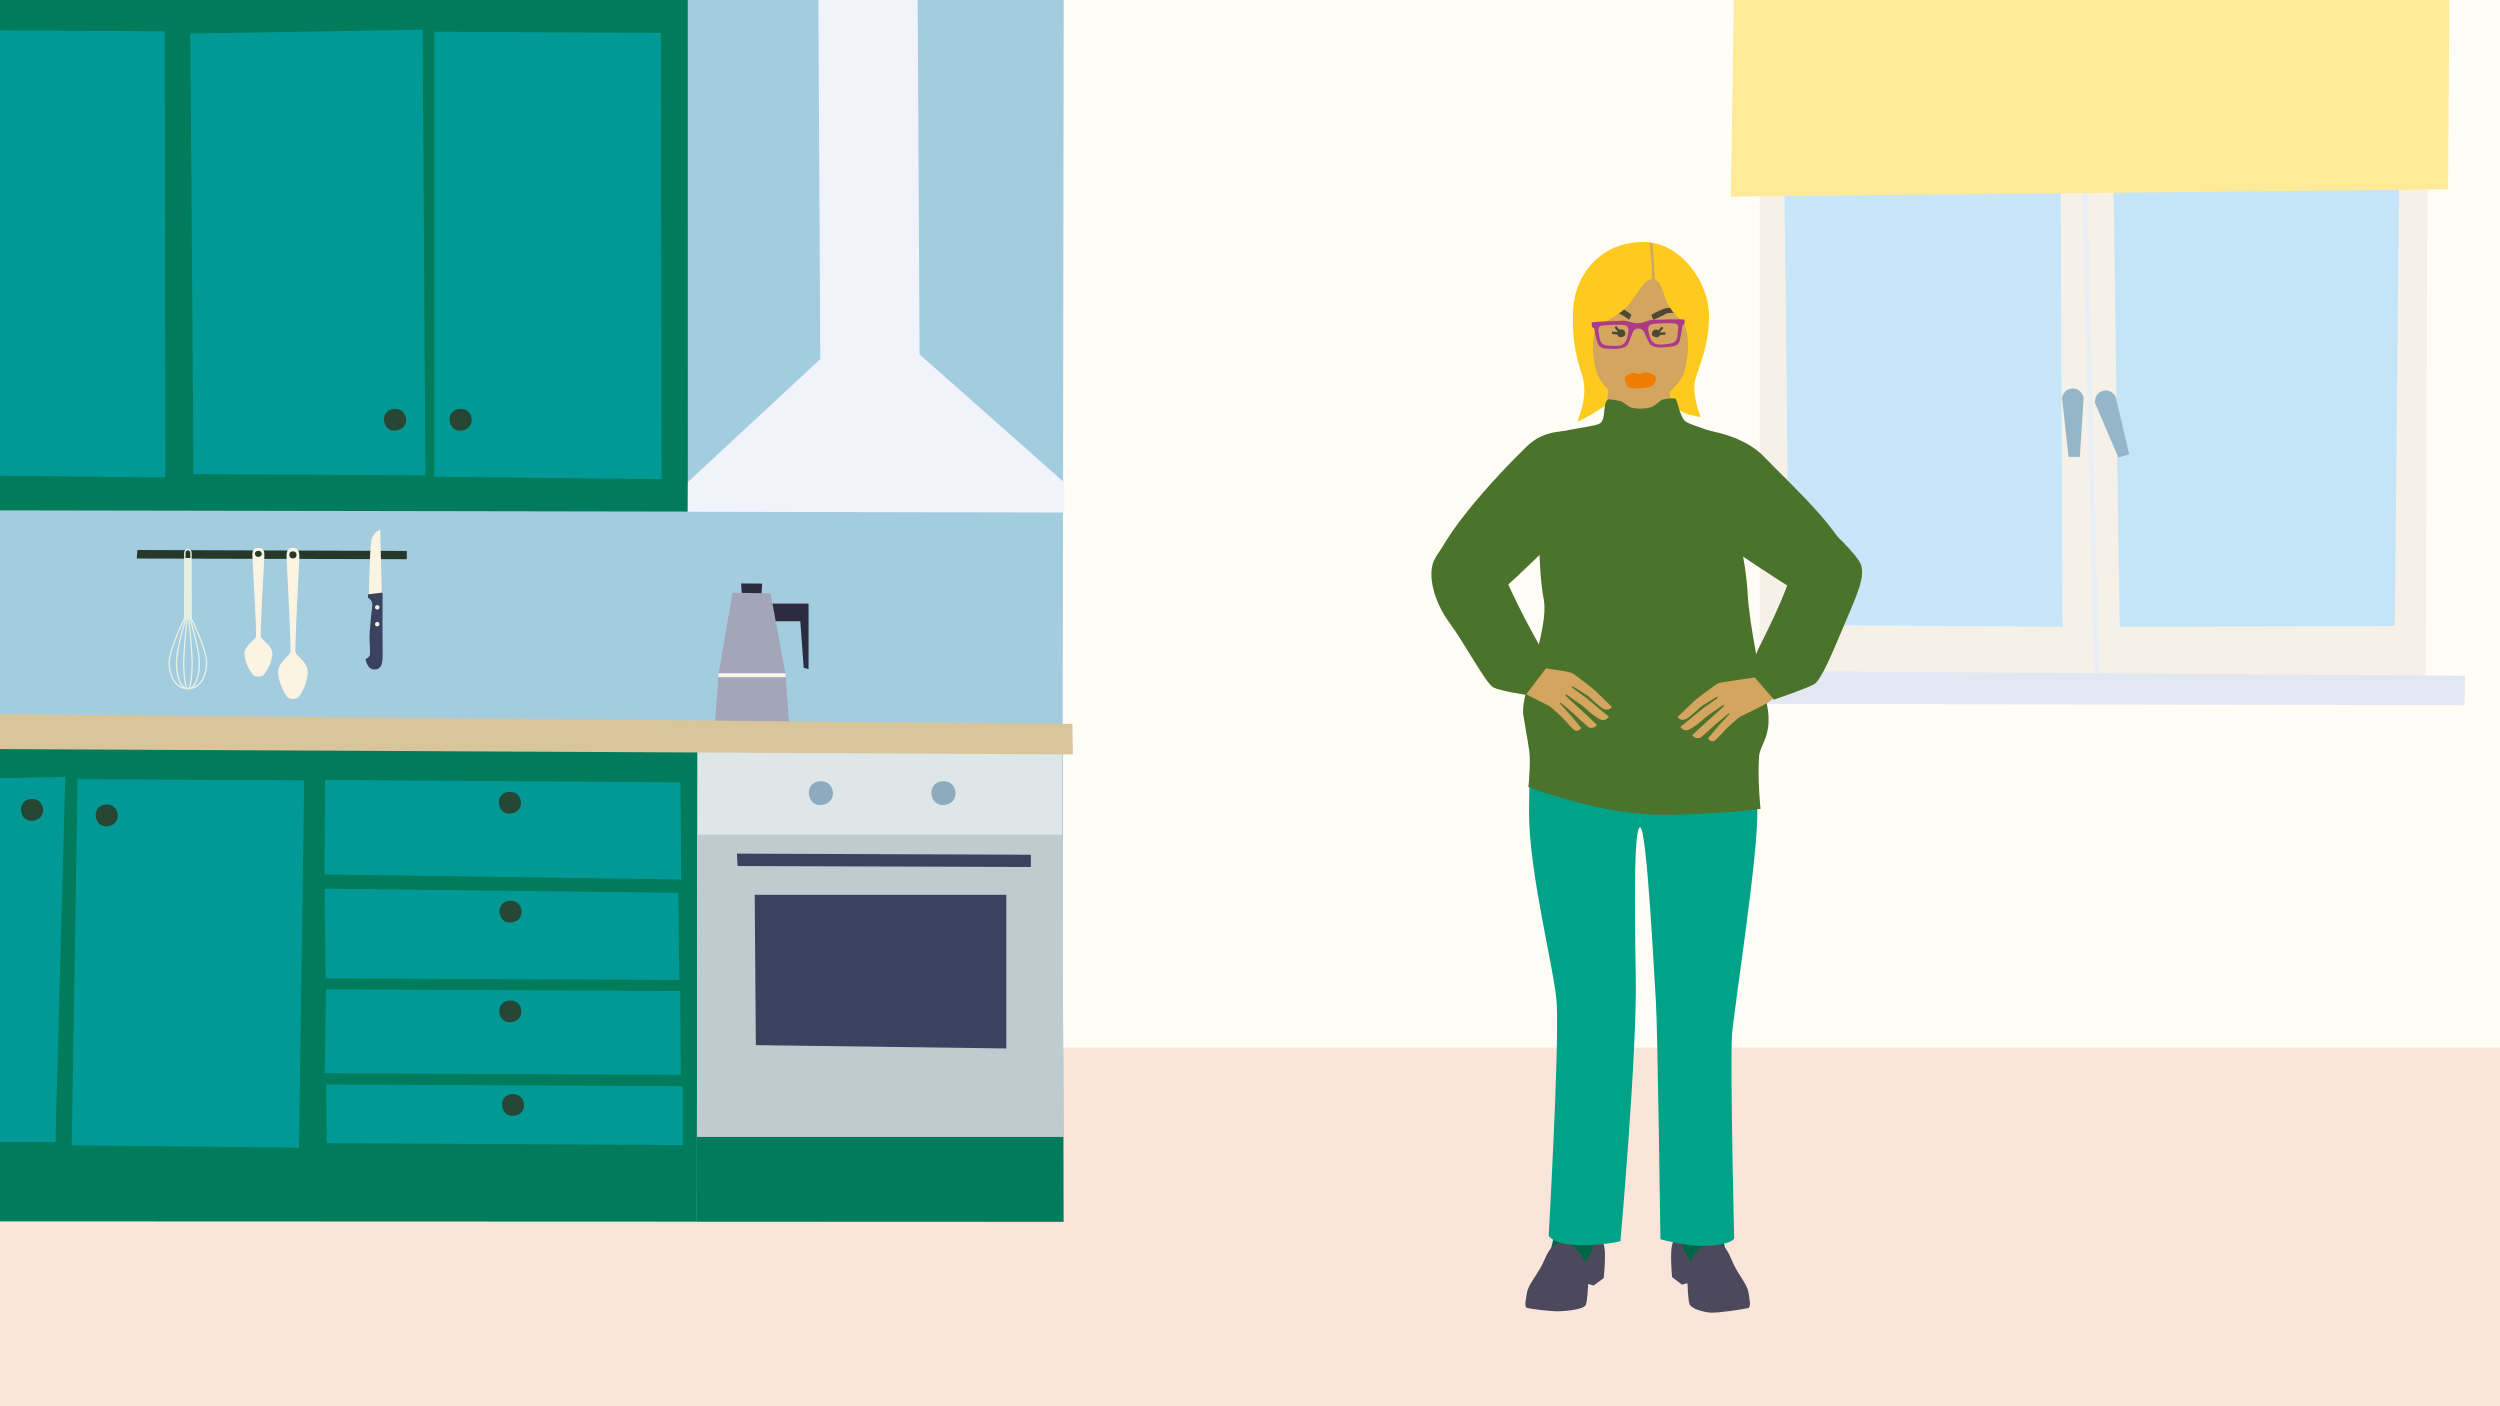 <svg xmlns="http://www.w3.org/2000/svg" viewBox="0 0 1920 1080">
	<rect x="0" y="0" width="1920" height="1080" fill="#808080" stroke="none"/>
	<defs>
		<clipPath id="uuid-ee5ddd71-59ba-43f1-adf9-ea3146b5ea4b">
			<path style="fill:none" d="M0 0h1920v1080H0z" />
		</clipPath>
		<clipPath id="uuid-23da080a-4db4-4e24-8d13-c69ecca592d3">
			<path class="uuid-2440feae-8110-4626-8492-d35f92112139" d="M816.74 938.34 815.95 571l-1192.78.5-.01-3.92-280.46-1.08-1.47 371.25 1475.51.59z" />
		</clipPath>
		<clipPath id="uuid-63624a53-eb27-43c9-bda3-1b0b92745703">
			<path class="uuid-8f174d81-df8e-44f1-a918-ec42d3ad9565" d="m535.54 574.24-.38 385.59 289.64 3.15-6.45-389.66-282.81.92z" />
		</clipPath>
		<clipPath id="uuid-b58f15a4-0fc7-4f6b-9ef2-3409d49f2a18">
			<path class="uuid-3fe2a9a2-d574-4000-922d-78d043576671" d="M1351.54 93.59V538.4l511.49.29 1.32-444.81-512.81-.29z" />
		</clipPath>
		<clipPath id="uuid-740d86fa-bf24-4db0-aa6e-89be7e3bc663">
			<path class="uuid-dd672545-d2b8-404d-947a-9ece668906ff" d="M1261.92 185.84c-32.51 0-53.14 25.09-53.91 54.22-.74 27.66 4.56 38.78 7.44 49.41 4.65 17.17-4.77 34.3-3.81 34.3s22.48-11.26 24.49-16.02c2.39-5.67-1.03-24.42-1.03-24.42l48.31 3.63s-6.81 12.1-.13 22.13 22.77 11.1 22.77 11.1-7.29-17.9-3.95-29.24 10.39-25.14 10.39-49.11-20.96-56.01-50.55-56.01Z" />
		</clipPath>
		<clipPath id="uuid-9d932de4-34f7-4506-8f2e-5272197fb4ac">
			<path class="uuid-87038d3e-f573-400d-97d8-49143030bab2" d="M1250.72 311.93c4.49 3.12 15.88 2 19.04 0 7.45-4.74 19.01-17.06 21.96-21.78 3.93-6.29 8.73-36.69-1.3-44.89-16.68-13.63-10.83-31.16-22.18-30.82-6.49.19-12.45 15.84-22.02 24.14-7.16 6.2-19.92 10.44-21.52 16.22-2.38 8.6-1.85 28.61 4.88 37.83 7.96 10.89 13.7 14.14 21.14 19.31Z" />
		</clipPath>
		<style>
			.uuid-3fe2a9a2-d574-4000-922d-78d043576671{fill:#f6f1e8}.uuid-84e34600-9bfd-42ae-a056-957c20f2ec92{fill:#019996}.uuid-046153ce-264c-4e19-8040-d61018086e7c{fill:#006544}.uuid-2440feae-8110-4626-8492-d35f92112139{fill:#007b5c}.uuid-dd672545-d2b8-404d-947a-9ece668906ff{fill:#feca1d}.uuid-192bcf31-a39d-4209-af3e-7f10a04be82c{fill:#fcf4e2}.uuid-406ea784-3cce-42d4-a4fa-20ba45e00d33{fill:#8dabbf}.uuid-87038d3e-f573-400d-97d8-49143030bab2{fill:#d4a55f}.uuid-8f174d81-df8e-44f1-a918-ec42d3ad9565{fill:#dee6e8}.uuid-034ada45-c930-44ff-919a-d64b86aae493{fill:#a2a6b8}.uuid-486c8204-cc47-48d8-bd2a-9a143fea2629{fill:#94b6c8}.uuid-cd506a1e-1bca-4da7-aab1-6dee68a83491{fill:#284634}.uuid-b9a72784-cf6f-473a-9f4e-29338072203e{fill:#2d2b40}.uuid-39c7ed86-2afe-457a-af51-52ed46bb7188{fill:#3a425f}.uuid-a2155a28-28d6-441c-90fc-2b24aa13e2e4{fill:#4c732b}.uuid-69fd164e-2d71-4044-aa8d-2b46afd4ac67{fill:#4d495d}.uuid-28cefa62-ff80-4ad0-b1ef-18b9b03220aa{fill:#4e4932}
		</style>
	</defs>
	<g style="clip-path:url(#uuid-ee5ddd71-59ba-43f1-adf9-ea3146b5ea4b)" id="uuid-28b3ab5d-780b-4572-8209-9c252b6a9d15">
		<path style="fill:#fffdf6" d="M-202.76-170.64H2122.6V960.91H-202.76z" />
		<path style="fill:#fae5da" d="M-295.81 804.61h2433.77v676.64H-295.81z" />
		<path style="fill:#a4ccdf" d="m816.15 570.77-1646.98 20.57V-51.4H817l-.85 622.17z" />
		<path class="uuid-2440feae-8110-4626-8492-d35f92112139" d="M816.74 938.34 815.95 571l-1192.78.5-.01-3.92-280.46-1.08-1.47 371.25 1475.51.59z" />
		<g style="clip-path:url(#uuid-23da080a-4db4-4e24-8d13-c69ecca592d3)">
			<path class="uuid-8f174d81-df8e-44f1-a918-ec42d3ad9565" d="m535.54 574.24-.38 385.59 289.64 3.15-6.45-389.66-282.81.92z" />
			<g style="clip-path:url(#uuid-63624a53-eb27-43c9-bda3-1b0b92745703)">
				<path d="M518.06 641.05h327.5l-4.28 234.3-318.95 2.57s-5.13-237.72-4.28-236.86Z" style="fill:#beccd0" />
				<path class="uuid-2440feae-8110-4626-8492-d35f92112139" d="M519.9 873.18h327.5l-4.28 234.3-318.95 2.57s-5.13-237.72-4.28-236.86Z" />
				<path class="uuid-39c7ed86-2afe-457a-af51-52ed46bb7188" d="m565.94 655.58.55 9.53 225.2.73v-9.4l-225.75-.86zM579.62 687.22l.86 115.44 192.39 2.56v-118H579.62z" />
			</g>
			<path class="uuid-406ea784-3cce-42d4-a4fa-20ba45e00d33" d="M630.9 618.22c6.54-.57 9.27-5.53 8.78-9.84-.57-5.01-3.87-8.58-9.85-8.41-5.65.16-9.73 4.98-8.44 10.96 1.07 4.94 4.64 7.71 9.5 7.29ZM725.03 618.22c6.54-.57 9.27-5.53 8.78-9.84-.57-5.01-3.87-8.58-9.85-8.41-5.65.16-9.73 4.98-8.44 10.96 1.07 4.94 4.64 7.71 9.5 7.29Z" />
		</g>
		<path class="uuid-2440feae-8110-4626-8492-d35f92112139" d="m-1015.65-54.73.79 444.9 1543.1 2.72-.06-444.57-1543.83-3.05z" />
		<path class="uuid-84e34600-9bfd-42ae-a056-957c20f2ec92" d="m508.08 368.01-.48-342.72-174.04-.94v341.77l174.52 1.89zM146.18 25.8l2.45 338.29 178.07.99-2.15-342.27-178.37 2.99zM249.66 599.02l-.45 72.61 273.87 3.77-.45-74.52-272.97-1.86zM249.22 682.53l271.64 3.12.89 66.94-271.63-1.23-.9-68.83zM250.33 759.83l272.08 1.23.44 64.41-273.41-1.24.89-64.4zM250.55 832.85l.45 45.04 273.37 1.53v-45.21l-273.82-1.36z" />
		<path class="uuid-cd506a1e-1bca-4da7-aab1-6dee68a83491" d="M303.79 330.71c5.99-.52 8.49-5.07 8.04-9-.52-4.59-3.54-7.85-9.02-7.7-5.17.14-8.9 4.56-7.72 10.03.98 4.52 4.25 7.06 8.7 6.67ZM354.16 330.71c5.99-.52 8.49-5.07 8.04-9-.52-4.59-3.54-7.85-9.02-7.7-5.17.14-8.9 4.56-7.72 10.03.98 4.52 4.25 7.06 8.7 6.67Z" />
		<path class="uuid-84e34600-9bfd-42ae-a056-957c20f2ec92" d="m127.03 366.74-.48-342.72-174.04-.94v341.77l174.52 1.89z" />
		<path class="uuid-cd506a1e-1bca-4da7-aab1-6dee68a83491" d="M392.03 624.83c5.99-.52 8.49-5.07 8.04-9-.52-4.59-3.54-7.85-9.02-7.7-5.17.14-8.9 4.56-7.72 10.03.98 4.52 4.25 7.06 8.7 6.67ZM392.52 708.5c5.99-.52 8.49-5.07 8.04-9-.52-4.59-3.54-7.85-9.02-7.7-5.17.14-8.9 4.56-7.72 10.03.98 4.52 4.25 7.06 8.7 6.67ZM392.36 785.07c5.99-.52 8.49-5.07 8.04-9-.52-4.59-3.54-7.85-9.02-7.7-5.17.14-8.9 4.56-7.72 10.03.98 4.52 4.25 7.06 8.7 6.67ZM394.43 856.96c5.99-.52 8.49-5.07 8.04-9-.52-4.59-3.54-7.85-9.02-7.7-5.17.14-8.9 4.56-7.72 10.03.98 4.52 4.25 7.06 8.7 6.67Z" />
		<path style="fill:#f0f4fa" d="m628.16-69.16 1.81 344.96-101.67 94.41-.12 22.8 289.21.62v-23.07l-111.16-98.39-1.82-339.52-76.25-1.81z" />
		<path class="uuid-84e34600-9bfd-42ae-a056-957c20f2ec92" d="m229.64 881.45 3.96-282.14-174.04-.94-4.44 281.19 174.52 1.89zM-128.27 599.78l-7.24 276.4 178.08.99 7.53-280.39-178.37 3z" />
		<path class="uuid-cd506a1e-1bca-4da7-aab1-6dee68a83491" d="M82.38 634.56c5.99-.52 8.49-5.07 8.04-9-.52-4.59-3.54-7.85-9.02-7.7-5.17.14-8.9 4.56-7.72 10.03.98 4.52 4.25 7.06 8.7 6.67ZM25.03 630.34c5.99-.52 8.49-5.07 8.04-9-.52-4.59-3.54-7.85-9.02-7.7-5.17.14-8.9 4.56-7.72 10.03.98 4.52 4.25 7.06 8.7 6.67Z" />
		<path style="fill:#25382a" d="m105.5 422.39 206.91.73v6.33l-207.4-.49.49-6.57z" />
		<path d="M147.21 474.47h.12l-.09-49.83c0-1.7-1.31-3.08-2.93-3.08s-2.93 1.38-2.93 3.08l-.09 49.83h.12c-4.12 8.39-11.96 25.52-11.96 34.59 0 11.84 6.25 20.43 14.86 20.43s14.86-8.59 14.86-20.43c0-9.07-7.84-26.2-11.96-34.59Zm-11.19 34.59c0-8.69 4.67-25.49 7.2-33.94-.94 8.54-2.63 25.24-2.63 33.94 0 1.75.07 14.9 2.23 19.12-3.96-1.57-6.79-9.25-6.79-19.12Zm5.56 0c0-8.92 1.8-26.34 2.71-34.59h.04c.91 8.25 2.71 25.67 2.71 34.59 0 13.56-1.81 19.43-2.73 19.43s-2.73-5.7-2.73-19.43Zm4.23 19.12c2.16-4.23 2.23-17.37 2.23-19.12 0-8.7-1.7-25.4-2.63-33.94 2.52 8.45 7.19 25.25 7.19 33.94 0 9.87-2.83 17.56-6.79 19.12Zm-3.34-103.55c0-.54.2-1.05.56-1.43.34-.36.8-.56 1.28-.56 1.02 0 1.84.89 1.84 1.99v3.9h-3.68v-3.9Zm-12.02 84.42c0-8.57 7.47-25.1 11.61-33.61-2.58 8.65-7.05 24.89-7.05 33.61s2.12 15.66 5.39 18.72c-5.95-2.19-9.96-9.39-9.96-18.72Zm17.76 18.72c3.27-3.06 5.39-10.01 5.39-18.72s-4.47-24.96-7.05-33.62c4.14 8.51 11.61 25.05 11.61 33.62 0 9.33-4.01 16.53-9.96 18.72Z" style="fill:#e6f1e3" />
		<path class="uuid-192bcf31-a39d-4209-af3e-7f10a04be82c" d="M236.31 517.91c-1.22 8.86-5.04 14.96-7.02 17.4-1.31 1.61-6.6 2.44-8.59 0-1.98-2.44-5.8-8.55-7.02-17.4-1.22-8.86 8.55-13.74 9.31-16.95.76-3.21-2.6-65.04-2.9-72.98-.23-6.03 1.72-7.09 4.95-7.17s5.09 1.77 4.86 7.17c-.34 7.94-3.66 69.77-2.9 72.98.76 3.21 10.53 8.09 9.31 16.95Zm-11.18-89.02c1.97-.17 2.79-1.66 2.64-2.96-.17-1.51-1.16-2.58-2.96-2.53-1.7.05-2.93 1.5-2.54 3.3.32 1.49 1.4 2.32 2.86 2.19ZM209.08 503.5c-1.15 7.54-4.74 12.74-6.6 14.82-1.23 1.37-6.21 2.08-8.08 0s-5.46-7.28-6.6-14.82c-1.15-7.54 8.04-11.7 8.76-14.43.72-2.73-2.44-55.39-2.73-62.15-.22-5.13 1.62-6.04 4.65-6.1s4.79 1.51 4.57 6.1c-.32 6.76-3.45 59.42-2.73 62.15.72 2.73 9.91 6.89 8.76 14.43Zm-10.51-75.81c1.85-.15 2.62-1.42 2.49-2.52-.16-1.28-1.09-2.2-2.79-2.16-1.6.04-2.75 1.28-2.39 2.81.3 1.27 1.31 1.98 2.69 1.87Z" />
		<g>
			<path class="uuid-192bcf31-a39d-4209-af3e-7f10a04be82c" d="m293.21 456.16-1.18-49.2s-5.92 1.13-7.05 9.73-1.67 40.55-1.67 40.55l9.9-1.07Z" />
			<path class="uuid-39c7ed86-2afe-457a-af51-52ed46bb7188" d="M287.95 514.15c6.46-.6 6.03-6.25 5.89-19.36-.13-11.86-.02-34.75 0-39.01 0-.37-.32-.65-.68-.61l-10.46 1.26-.18 1.88c-.05.49.21.96.65 1.2 1.14.61 3.15 2.29 2.66 6.38-.63 5.22-1.87 17.31-2.05 22.66-.13 3.85.89 13.25.1 14.97-.65 1.42-1.84 2.01-2.59 2.24a.76.76 0 0 0-.51.9c.47 2.11 2.22 7.96 7.19 7.49Z" />
			<path class="uuid-192bcf31-a39d-4209-af3e-7f10a04be82c" d="M289.63 477.67c-1.21.11-1.71 1.02-1.62 1.81.11.92.71 1.58 1.82 1.55 1.04-.03 1.79-.92 1.56-2.02-.2-.91-.86-1.42-1.75-1.34ZM289.63 464.74c-1.21.11-1.71 1.02-1.62 1.81.11.92.71 1.58 1.82 1.55 1.04-.03 1.79-.92 1.56-2.02-.2-.91-.86-1.42-1.75-1.34Z" />
		</g>
		<g>
			<path class="uuid-3fe2a9a2-d574-4000-922d-78d043576671" d="M1351.54 93.59V538.4l511.49.29 1.32-444.81-512.81-.29z" />
			<g style="clip-path:url(#uuid-b58f15a4-0fc7-4f6b-9ef2-3409d49f2a18)">
				<path style="fill:#e9edf4" d="m1597.33 72.84 12.26 503.82 4.02 1.11-12.26-506.04-4.02 1.11z" />
			</g>
			<path style="fill:#c7e6f9" d="m1584.05 481.34-1.57-366.51h-212.35l3.98 365.15 209.94 1.36z" />
			<path style="fill:#e2e8f1" d="m1892.69 541.64.48-22.65-576.2-4-.67 25.47 576.39 1.18z" />
			<path style="fill:#c4e5f8" d="m1627.88 481.34-5.16-370.49h220.1l-3.61 369.95-211.33.54z" />
			<path class="uuid-486c8204-cc47-48d8-bd2a-9a143fea2629" d="m1583.67 305.65 4.96 45.2h8.68l2.95-45.46s-1.56-7-8.3-7c-7.28 0-8.3 7.26-8.3 7.26ZM1609.02 309.61l17.88 41.8 8.31-2.52-10.39-44.35s-3.52-6.25-9.97-4.29c-6.96 2.12-5.83 9.36-5.83 9.36Z" />
		</g>
		<path style="fill:#ffea98" d="m1332.68-68.71-3.38 219.67 550.79-5.54 1.6-229.17-549.01 15.04z" />
		<g>
			<path class="uuid-b9a72784-cf6f-473a-9f4e-29338072203e" d="m570.04 461.3-.86-13.23 16.17.13-.72 11.07-14.59 2.03zM589.63 463.57v13.54h25.01l2.59 35.76 3.74 1.04v-50.34h-31.34z" />
			<path class="uuid-034ada45-c930-44ff-919a-d64b86aae493" d="M549.05 556.71h57.02l-2.67-36.66h-51.67l-2.68 36.66zM591.79 455.68l-29.24-.46-10.61 61.92h51.24l-11.39-61.46z" />
			<path style="fill:#fcf6e7" d="m551.94 517.14-.21 2.91h51.67l-.22-2.91h-51.24z" />
		</g>
		<path style="fill:#d8c59a" d="m-572.25 572.45 1396.21 6.92-.38-23.41-1395.86-12.68.03 29.17z" />
	</g>
	<g id="uuid-4a3a543d-dfd9-4e76-9e8a-9763a25e0a72">
		<path class="uuid-dd672545-d2b8-404d-947a-9ece668906ff" d="M1261.92 185.84c-32.51 0-53.14 25.09-53.91 54.22-.74 27.66 4.56 38.78 7.44 49.41 4.65 17.17-4.77 34.3-3.81 34.3s22.48-11.26 24.49-16.02c2.39-5.67-1.03-24.42-1.03-24.42l48.31 3.63s-6.81 12.1-.13 22.13 22.77 11.1 22.77 11.1-7.29-17.9-3.95-29.24 10.39-25.14 10.39-49.11-20.96-56.01-50.55-56.01Z" />
		<path class="uuid-87038d3e-f573-400d-97d8-49143030bab2" d="M1266.85 186.23s1.85 16.5 1.85 23.05c0 6.55-.62 11.92-.62 11.92l1.74.26s1.13-2.62.82-12.7c-.31-10.08-1.54-21.87-1.54-21.87l-2.26-.65Z" style="clip-path:url(#uuid-740d86fa-bf24-4db0-aa6e-89be7e3bc663)" />
		<path class="uuid-046153ce-264c-4e19-8040-d61018086e7c" d="M1194.65 897.77s1.94 33.23-.44 47.27c-2.38 14.04-6.45 25.14-6.45 25.14l31.61 5.64 8.5-23.3s-3.77-17.74-4.78-24.45c-1.01-6.72-2-28.66-2-28.66l-26.44-1.63Z" />
		<path class="uuid-69fd164e-2d71-4044-aa8d-2b46afd4ac67" d="M1201.25 954.53c-10.82-.53-13.18 9.32-16.79 16.62-3.61 7.29-10.77 15.75-11.64 21.1-.87 5.35-2.53 11.52.11 12.29s19.29 2.77 24.78 2.52c5.49-.25 19.19-1.31 20.35-5.26 1.16-3.95 1.67-15.71 1.67-15.71l4.18 1.19 7.73-5.66s1.89-17.51.43-24.28-6.04-17.78-7.46-17.27c-1.43.51.04 16.6-2.07 20.9-2.11 4.29-4.89 8.5-4.89 8.5s-6.89-14.48-16.39-14.94Z" />
		<path class="uuid-046153ce-264c-4e19-8040-d61018086e7c" d="M1322.32 897.54s-2.42 33.2-.24 47.27c2.17 14.07 6.08 25.23 6.08 25.23l-31.68 5.18-8.16-23.42s4.03-17.68 5.13-24.38c1.1-6.7 2.41-28.63 2.41-28.63l26.46-1.25Z" />
		<path class="uuid-69fd164e-2d71-4044-aa8d-2b46afd4ac67" d="M1314.91 954.2c10.83-.37 13.04 9.51 16.54 16.86s10.54 15.91 11.34 21.27c.8 5.36 2.36 11.55-.28 12.29-2.65.74-23.02 3.83-28.5 3.5-5.48-.33-15.48-2.92-16.58-6.89-1.1-3.97-1.44-15.74-1.44-15.74l-4.19 1.13-7.65-5.77s-1.63-17.53-.08-24.28c1.55-6.75 6.29-17.69 7.71-17.16 1.42.53-.28 16.6 1.77 20.92s4.77 8.57 4.77 8.57 7.1-14.37 16.6-14.7Z" />
		<path d="M1190.61 507.94c-13.33 3.67-16.07 70.1-16.32 115.04-.26 47.79 20.16 123.83 21.3 148.4 1.78 38.21-6.21 177.7-6.21 177.7s3.12 6.1 19.81 7.05c19.74 1.12 35.29-2.89 35.29-2.89s12.91-144.74 11.8-204c-1.12-59.27-1.27-113.88 3.33-113.88 5.36 0 11.24 122.61 12.13 134.17 1.23 15.95 3.49 182.18 3.49 182.18s19.55 5.57 34.07 5.14c20.41-.6 22.55-5.64 22.55-5.64s-3.02-125.94-1.75-155.15c.66-15.12 21.06-143.78 19.42-174.34-2.16-40.4-8.01-69.87-8.89-77.46-5.59-48.08-4.53-95.52-4.53-95.52l-136.55 3.3-8.95 55.91Z" style="fill:#00a387" />
		<path class="uuid-87038d3e-f573-400d-97d8-49143030bab2" d="m1211.99 346.7 48.83 27.67 61.5-26.19 2.57-9.64s-19.58-2.04-31.99-8.34c-12.02-6.1-11.74-48.98-11.74-48.98l-46.06 3.64s3.12 44.55-15.57 51.82c-19.03 7.4-7.37-1.21-7.37-1.21l-.18 11.23Z" />
		<path class="uuid-a2155a28-28d6-441c-90fc-2b24aa13e2e4" d="M1260.44 309.73c-7.09.89-23.95-4.05-25.54-2.88-4.71 3.45-.7 16.08-6.99 18.76-6.29 2.68-34.47 5.01-47.08 11.19-10.67 5.22 3 30.6 1.86 41.33-1.14 10.74-1.72 58.32 2.85 81.94 4.57 23.63-18.14 72.72-15.66 88.83 2.69 17.46 4.9 26.07 4.99 33.7.16 13.57-1.1 21.69-1.1 21.69s57.77 23 109.14 21.52c51.37-1.48 69.17-4.61 69.17-4.61s-2.38-22.32-1.13-40.06c.73-10.35 11.92-17.13 5.21-43.95-2.99-11.97-12.64-56.24-14.02-82.05-1.55-29.05-9.82-50.34-8-60.01 3.43-18.26 24.36-36.42 15.91-45.61-12.02-13.08-50.64-21.8-55.5-25.83-4.86-4.03-5.84-15.83-7.84-17.44-2-1.61-17.71 2.4-26.28 3.47Z" />
		<path class="uuid-87038d3e-f573-400d-97d8-49143030bab2" d="M1250.72 311.93c4.49 3.12 15.88 2 19.04 0 7.45-4.74 19.01-17.06 21.96-21.78 3.93-6.29 8.73-36.69-1.3-44.89-16.68-13.63-10.83-31.16-22.18-30.82-6.49.19-12.45 15.84-22.02 24.14-7.16 6.2-19.92 10.44-21.52 16.22-2.38 8.6-1.85 28.61 4.88 37.83 7.96 10.89 13.7 14.14 21.14 19.31Z" />
		<g style="clip-path:url(#uuid-9d932de4-34f7-4506-8f2e-5272197fb4ac)">
			<path class="uuid-28cefa62-ff80-4ad0-b1ef-18b9b03220aa" d="M1252.83 241.68s-7.05-6.1-11.52-5.88c-6.24.3-11.73.91-11.73.91l.17 3.36s8.39-.1 10.68 0c3.74.15 10.78 5.45 10.78 5.45s1.99-4 1.61-3.84ZM1268.27 241.76s5.79-3.36 10.11-4.75c4.33-1.39 10.86.3 10.86.3l-.28 3.35s-7.42-.99-9.45.31c-2.33 1.49-9.76 4.7-9.76 4.7s-1.86-4.09-1.48-3.92Z" />
		</g>
		<path d="M1271.83 290.1c.36 1.51-1.48 5.78-3.88 6.67-1.52.56-3.69 1.05-8.87 1.44-5.84.44-6.81-.3-8.1-.73s-2.85-4.37-3.28-6.39c-.28-1.3 1.34-2.95 4.83-4.29 3.41-1.31 5.27.92 7.07.48s1.58-1.28 4.67-1.3c2.94-.02 7.23 2.75 7.56 4.13Z" style="fill:#ef7d00" />
		<path class="uuid-28cefa62-ff80-4ad0-b1ef-18b9b03220aa" d="m1242.87 257.01-4.96-.59.17-1.77 6.14.42s-1.18 1.93-1.34 1.93Z" />
		<path class="uuid-28cefa62-ff80-4ad0-b1ef-18b9b03220aa" d="m1243.8 256.35-3.96-4.8 1.35-1.2 3.74 4.23-1.13 1.77z" />
		<path class="uuid-28cefa62-ff80-4ad0-b1ef-18b9b03220aa" d="M1243.86 253.23c-1.74.84-2.4 2.6-1.51 4.27.89 1.67 2.33 1.83 3.94 1.18 1.9-.77 2.42-2.13 1.68-3.95-.52-1.28-2.32-2.37-4.11-1.51ZM1274.21 257.52l4.96-.59-.17-1.77-6.14.42s1.18 1.93 1.34 1.93Z" />
		<path class="uuid-28cefa62-ff80-4ad0-b1ef-18b9b03220aa" d="m1273.68 256.54 3.81-4.62-1.29-1.16-3.6 4.08 1.08 1.7z" />
		<path class="uuid-28cefa62-ff80-4ad0-b1ef-18b9b03220aa" d="M1273.1 253.39c1.74.84 2.4 2.6 1.51 4.27-.89 1.67-2.53 1.66-4.14 1.01-1.9-.77-2.22-1.97-1.48-3.78.52-1.28 2.32-2.37 4.11-1.51Z" />
		<path d="M1293.41 245.5c-.47-.66-19.51 0-24.43.15-3.37.11-6.18 2.45-10.9 2.62-4.72.17-7.67-2.05-11.04-1.94-4.92.15-23.97.68-24.4 1.37-.43.69-.27 3.38.31 3.58.57.21 1.38.75 1.52 1.53.14.79 1.83 10.71 3.47 12.56 2.38 2.69 5.43 2.35 9.84 2.55 4.41.2 11.07-.24 12.65-3.82 1.16-2.64 1.62-4.08 3.4-8.59.87-2.2 2.09-3.14 4.21-3.2 2.11-.07 3.72.78 4.73 2.93 2.05 4.39 2.6 5.8 3.92 8.36 1.8 3.48 8.47 3.5 12.86 3.03 4.39-.48 7.45-.33 9.66-3.16 1.52-1.95 2.6-11.96 2.69-12.75.09-.79.86-1.38 1.42-1.63.56-.24.56-2.94.08-3.6Zm-42.9 9.57c-.56 3-.91 7.53-4.5 9.66-2.71 1.62-11.44.88-13.42.3-2.14-.62-3.49-2.32-3.89-4.32-.4-2-1-5.61-1.15-6.72-.15-1.12.03-3.37 2.01-3.75 2.9-.56 15.05-1.28 18.44-.46 1.97.48 3.06 2.33 2.51 5.29Zm38.38-2.98c-.08 1.12-.46 4.76-.74 6.78-.27 2.02-1.52 3.79-3.61 4.55-1.93.7-10.6 1.97-13.41.53-3.71-1.91-4.35-6.4-5.08-9.37-.73-2.92.25-4.84 2.18-5.44 3.33-1.03 15.5-1.07 18.43-.68 2 .26 2.31 2.5 2.24 3.62Z" style="fill:#ab3a88" />
		<path class="uuid-a2155a28-28d6-441c-90fc-2b24aa13e2e4" d="M1100.69 444.71c3.54 12.97 25.41 26.6 36.71 21.28s68.32-62.85 68.32-62.85l12.21-69.18s-25.64-10.19-45.58 9.09c-19.95 19.28-77.64 79.71-71.65 101.65ZM1420.86 440.38c-4.12 12.8-15.51 28.35-26.59 22.57-12.93-6.75-74.92-48.15-73.07-47.24l-21.36-86.56s36.02 1.59 55.07 21.75c19.05 20.16 72.91 67.82 65.94 89.47Z" />
		<path class="uuid-87038d3e-f573-400d-97d8-49143030bab2" d="M1149.05 483.17s25.58 26.86 28.61 28.35c2.09 1.03 26.29 3.8 29.37 5.27 2.12 1.02 16.22 11.72 18.5 14.02 2.12 2.14 12.41 12.15 12.41 12.15s-2.82 3.76-6.98 1.16c-4.16-2.6-9.73-8.34-10.89-9.29-1.17-.95-11.5-7.22-11.9-7.58-.56-.51-1.23.37-.79.79.77.73 10.93 7.85 11.9 8.77.97.92 16.38 13.65 16.38 13.65s-2.46 3.52-5.94 2.33c-4.39-1.49-13.02-9.48-13.84-10.28-.83-.81-11.85-8.35-12.77-9.04-.69-.52-1.17.04-.7.75.45.67 7.47 7.18 11.19 10.42 2.61 2.27 12.93 12.15 12.93 12.15s-3.52 4.22-7.27 1.1c-3.02-2.51-9.02-8.09-10.54-9.59-1.52-1.5-9.39-7.99-9.9-8.36-.78-.57-1.12-.11-.59.6.38.51 6.05 6.7 7.08 7.67s9.06 11 9.06 11-2.13 3.22-5.14 1.59c-1.68-.91-6.66-7.11-9.02-9.35-1.65-1.57-8.51-8.18-10.35-9.21-2.36-1.33-18.54-9.08-21.21-11.12-3.3-2.52-37.73-28.9-37.73-28.9l18.13-19.05Z" />
		<path class="uuid-a2155a28-28d6-441c-90fc-2b24aa13e2e4" d="M1101.33 430.46c-5.27 11.32.13 31.91 11.85 47.81 11.72 15.89 28.04 46.77 33.66 49.64 5.62 2.87 25.01 5.7 25.01 5.7l17.49-23.01s-3.78-9.34-8.05-16.71c-4.27-7.37-26.88-49.11-31.53-67.3-3.03-11.84-27.88-22.59-27.88-22.59s-15.57 15.79-20.54 26.47Z" />
		<path class="uuid-87038d3e-f573-400d-97d8-49143030bab2" d="M1377.78 491.81s-25.84 26.61-28.89 28.07c-2.1 1.01-26.33 3.54-29.42 4.99-2.13 1-16.33 11.56-18.63 13.84-2.14 2.11-12.53 12.03-12.53 12.03s2.78 3.78 6.97 1.22c4.19-2.56 9.81-8.25 10.98-9.19 1.18-.94 11.57-7.11 11.97-7.47.57-.51 1.22.39.78.8-.78.72-11.01 7.75-11.98 8.65-.98.91-16.51 13.49-16.51 13.49s2.43 3.54 5.91 2.39c4.41-1.45 13.11-9.35 13.94-10.15.84-.8 11.93-8.24 12.85-8.92.69-.51 1.17.05.69.75-.45.67-7.54 7.11-11.29 10.31-2.63 2.24-13.05 12.02-13.05 12.02s3.48 4.25 7.26 1.17c3.04-2.48 9.1-8 10.63-9.48 1.53-1.48 9.47-7.9 9.98-8.27.78-.57 1.12-.1.59.61-.38.5-6.11 6.64-7.16 7.61-1.04.96-9.17 10.91-9.17 10.91s2.1 3.24 5.12 1.64c1.69-.89 6.73-7.04 9.11-9.26 1.66-1.55 8.59-8.1 10.44-9.11 2.37-1.3 18.63-8.9 21.32-10.92 3.33-2.49 38.01-28.53 38.01-28.53l-17.94-19.22Z" />
		<path class="uuid-a2155a28-28d6-441c-90fc-2b24aa13e2e4" d="M1427.98 431.17c6.38 10.26-2.69 27.22-12.97 51.9-7.35 17.65-16.37 39.08-21.58 42.28-5.21 3.2-31.08 11.95-31.08 11.95l-16.27-18.85s.43-11.94 3.98-19.38c3.56-7.44 23.54-45.68 26.63-63.57 2.02-11.65 21.44-35.49 21.44-35.49s22.82 19.87 29.84 31.17Z" />
	</g>
</svg>
